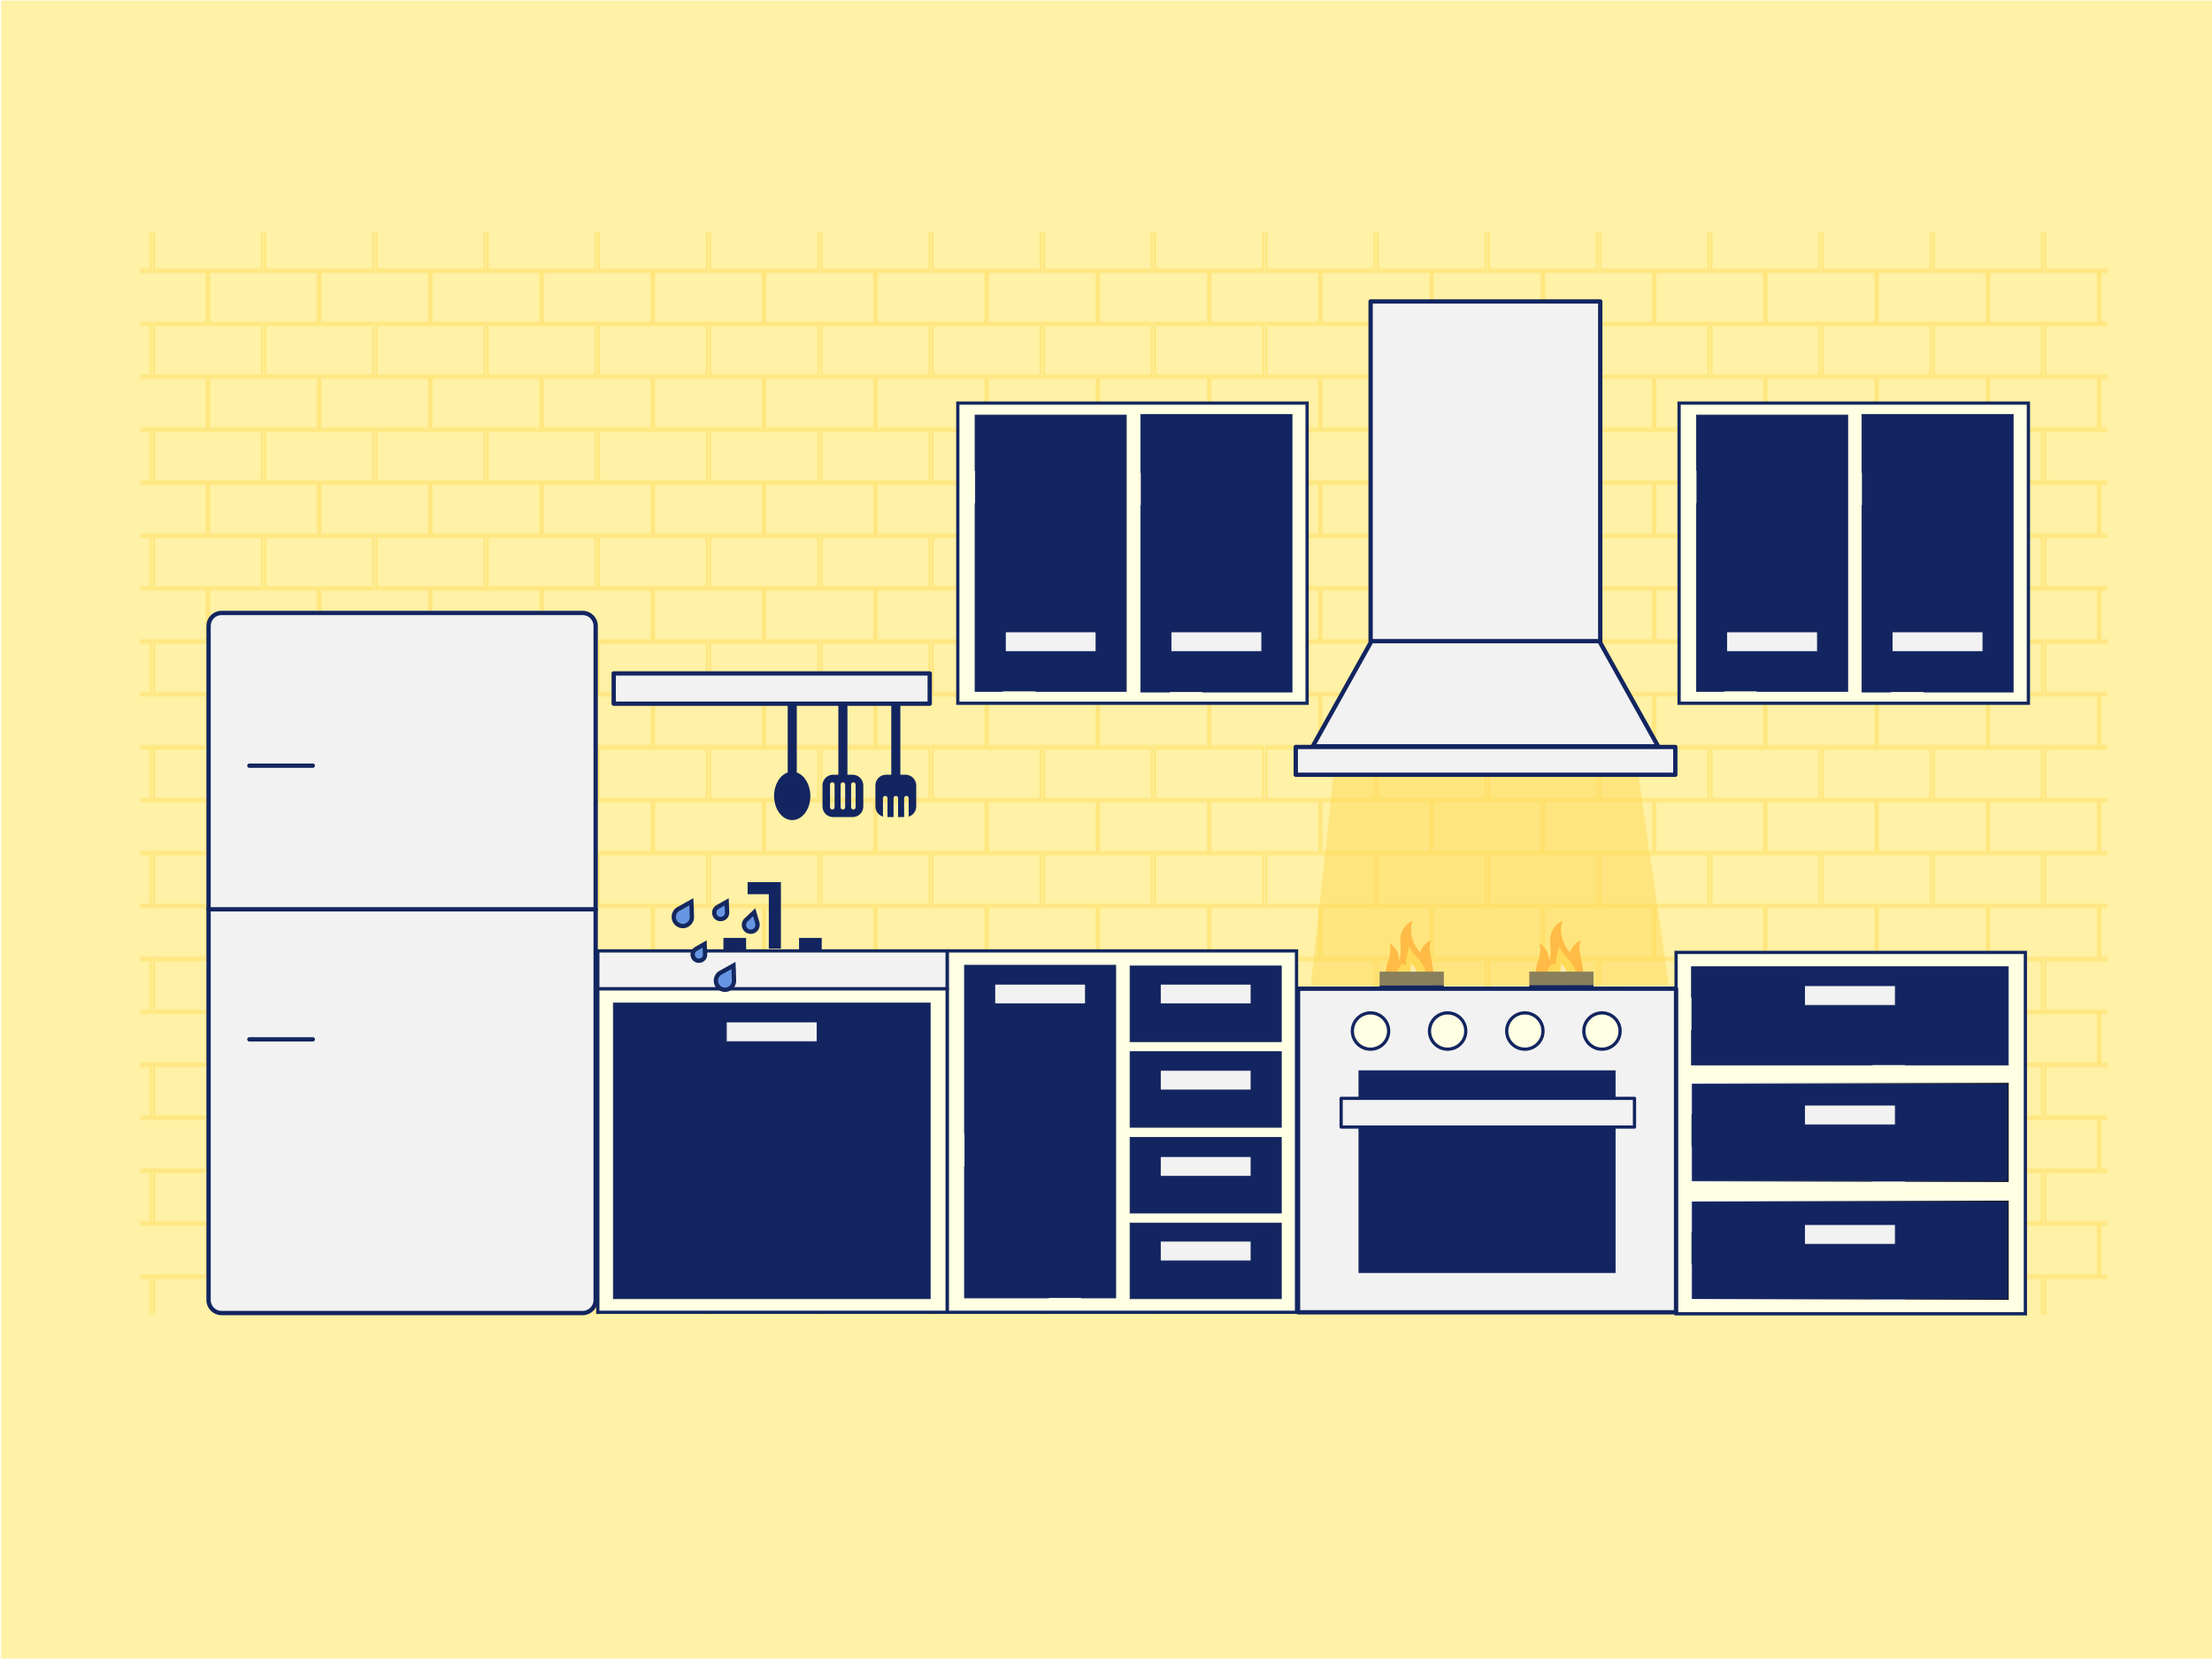<?xml version="1.0" encoding="utf-8"?>
<!-- Generator: Adobe Illustrator 21.1.0, SVG Export Plug-In . SVG Version: 6.00 Build 0)  -->

<?xml-stylesheet type="text/css" href="../../../css/gameanim.css"?>

<svg version="1.1" id="Layer_1" xmlns="http://www.w3.org/2000/svg" xmlns:xlink="http://www.w3.org/1999/xlink" x="0px" y="0px"
	 viewBox="0 0 2048 1536" style="enable-background:new 0 0 2048 1536;" xml:space="preserve">
<style type="text/css">
	.st0{fill:none;}
	.st1{fill:none;stroke:#FFDB58;stroke-width:2;stroke-miterlimit:10;}
	.st2{fill:#FFF1A5;}
	.st3{opacity:0.5;fill:url(#Pattern_2_);enable-background:new    ;}
	.st4{fill:#F2F2F2;stroke:#132560;stroke-width:4;stroke-linecap:round;stroke-linejoin:round;stroke-miterlimit:10;}
	
		.st5{fill:none;stroke:#132560;stroke-width:4;stroke-linecap:round;stroke-linejoin:round;stroke-miterlimit:10;stroke-dasharray:400,50,200,50,0,0;}
	.st6{fill:#FFFFE4;stroke:#14275E;stroke-width:3;stroke-miterlimit:10;}
	.st7{fill:#132560;stroke:#14275E;stroke-width:0.75;stroke-miterlimit:10;stroke-dasharray:480,30,200,30,0,0;}
	
		.st8{fill:#F2F2F2;stroke:#132560;stroke-width:0.75;stroke-linecap:round;stroke-linejoin:round;stroke-miterlimit:10;stroke-dasharray:480,30,200,30,0,0;}
	.st9{fill:#132560;stroke:url(#SVGID_1_);stroke-width:0.75;stroke-miterlimit:10;stroke-dasharray:480,30,200,30,0,0;}
	.st10{fill:#132560;stroke:url(#SVGID_2_);stroke-width:0.75;stroke-miterlimit:10;stroke-dasharray:480,30,200,30,0,0;}
	.st11{fill:#FF9C32;}
	.st12{fill:#FFDB58;}
	.st13{fill:#FFFFFF;}
	.st14{fill:#132560;}
	
		.st15{fill:#FFFFE4;stroke:#132560;stroke-width:3;stroke-linecap:round;stroke-linejoin:round;stroke-miterlimit:10;stroke-dasharray:480,30,200,30,0,0;}
	.st16{fill:#F2F2F2;stroke:#132560;stroke-width:3;stroke-linecap:round;stroke-linejoin:round;stroke-miterlimit:10;}
	.st17{opacity:0.5;fill:#FFDB58;}
	.st18{fill:#F2F2F2;stroke:#14275E;stroke-width:3;stroke-miterlimit:10;}
	.st19{fill:#132560;stroke:#14275E;stroke-width:0.75;stroke-miterlimit:10;}
	.st20{fill:#F2F2F2;stroke:#132560;stroke-width:0.75;stroke-linecap:round;stroke-linejoin:round;stroke-miterlimit:10;}
	.st21{fill:#6696E2;stroke:#14275E;stroke-width:4;stroke-miterlimit:10;}
</style>
<pattern  y="1536" width="102.1" height="97.7" patternUnits="userSpaceOnUse" id="New_Pattern" viewBox="51.1 -122.2 102.1 97.7" style="overflow:visible;">
	<g>
		<rect x="51.1" y="-122.2" class="st0" width="102.1" height="97.7"/>
		<g>
			<rect x="51.1" y="-122.2" class="st0" width="102.1" height="97.7"/>
			<rect x="103.1" y="-145.6" class="st1" width="100.1" height="46.9"/>
			<rect x="1" y="-145.6" class="st1" width="100.1" height="46.9"/>
			<rect x="52.1" y="-96.8" class="st1" width="100.1" height="46.9"/>
			<rect x="103.1" y="-47.9" class="st1" width="100.1" height="46.9"/>
			<rect x="1" y="-47.9" class="st1" width="100.1" height="46.9"/>
		</g>
	</g>
</pattern>
<rect id="Background_1_" x="1" y="0.5" class="st2" width="2047" height="1535"/>
<pattern  id="Pattern_2_" xlink:href="#New_Pattern" patternTransform="matrix(1 0 0 -1 -167.5 -17102.801)">
</pattern>
<rect id="Pattern_1_" x="130" y="215" class="st3" width="1821" height="1002"/>
<g id="Fridge_1_">
	<path class="st4" d="M205.1,567.5h334.4c6.6,0,12,5.4,12,12v624.2c0,6.6-5.4,12-12,12H205.1c-6.6,0-12-5.4-12-12V579.5
		C193.1,572.9,198.4,567.5,205.1,567.5z"/>
	<line class="st5" x1="551.5" y1="841.9" x2="193.1" y2="841.9"/>
	<line class="st5" x1="230.9" y1="708.9" x2="289.6" y2="708.9"/>
	<line class="st5" x1="230.9" y1="962.3" x2="289.6" y2="962.3"/>
</g>
<g id="Middle">
	<g id="MidCounter">
		<rect x="877" y="880.4" class="st6" width="323.4" height="334.6"/>
		<rect x="893" y="893.7" class="st7" width="140" height="308"/>
		<rect x="1046.3" y="894.4" class="st7" width="140" height="70"/>
		<rect x="1046.3" y="973.7" class="st7" width="140" height="70"/>
		<rect x="1046.3" y="1053.1" class="st7" width="140" height="70"/>
		<rect x="1046.3" y="1132.4" class="st7" width="140" height="70"/>
		<rect x="921" y="911.2" class="st8" width="84" height="18.2"/>
		<rect x="1074.3" y="991" class="st8" width="84" height="18.2"/>
		<rect x="1074.3" y="911.2" class="st8" width="84" height="18.2"/>
		<rect x="1074.3" y="1070.8" class="st8" width="84" height="18.2"/>
		<rect x="1074.3" y="1149.2" class="st8" width="84" height="18.2"/>
	</g>
	<g id="MidTop">
		<rect x="886.8" y="373.2" class="st6" width="323.4" height="277.9"/>
		<rect x="902.8" y="384.3" class="st7" width="140" height="255.8"/>
		<rect x="1056.2" y="383.7" class="st7" width="140" height="257"/>
		<rect x="930.8" y="585" class="st8" width="84" height="18.2"/>
		<rect x="1084.2" y="585" class="st8" width="84" height="18.2"/>
	</g>
</g>
<g id="Right">
	<g id="RightTop">
		<rect x="1554.6" y="373.2" class="st6" width="323.4" height="277.9"/>
		<rect x="1570.7" y="384.3" class="st7" width="140" height="255.8"/>
		<rect x="1723.9" y="383.7" class="st7" width="140" height="257"/>
		<rect x="1598.7" y="585" class="st8" width="84" height="18.2"/>
		<rect x="1751.9" y="585" class="st8" width="84" height="18.2"/>
	</g>
	<g id="RightCounter">
		<rect x="1551.8" y="881.8" class="st6" width="323.4" height="334.6"/>
		<rect x="1566.1" y="895.1" class="st7" width="293.3" height="91"/>
		
			<linearGradient id="SVGID_1_" gradientUnits="userSpaceOnUse" x1="1565.725" y1="378.4" x2="1859.775" y2="378.4" gradientTransform="matrix(1 0 0 -1 0 1536)">
			<stop  offset="0" style="stop-color:#FFFFFF"/>
			<stop  offset="1" style="stop-color:#000000"/>
		</linearGradient>
		<rect x="1566.1" y="1112.1" class="st9" width="293.3" height="91"/>
		
			<linearGradient id="SVGID_2_" gradientUnits="userSpaceOnUse" x1="1565.725" y1="487.6" x2="1859.775" y2="487.6" gradientTransform="matrix(1 0 0 -1 0 1536)">
			<stop  offset="0" style="stop-color:#FFFFFF"/>
			<stop  offset="1" style="stop-color:#000000"/>
		</linearGradient>
		<rect x="1566.1" y="1002.9" class="st10" width="293.3" height="91"/>
		<rect x="1670.8" y="912.6" class="st8" width="84" height="18.2"/>
		<rect x="1670.8" y="1023.2" class="st8" width="84" height="18.2"/>
		<rect x="1670.8" y="1133.8" class="st8" width="84" height="18.2"/>
	</g>
</g>
<g id="Oven">
	<g id="Oven_1_">
		<g id="leftFire">
			<path id="rightOrange_1_" class="st11" d="M1283,901.4c0,12.2,9.8,22,22,22l0,0c12.2,0,22-9.8,22-22c0-12.2-6.1-22-2-30.6
				c0,0-6.5,1.2-10.2,11c0,0-12.2-12.2-7.1-29.3c0,0-12.4,4.9-11.1,20.8c1.1,13.6-1.3,15.9-1.3,15.9c0-11-8.6-15.9-8.6-15.9
				C1289.1,886.8,1283,890.4,1283,901.4z"/>
			<path id="rightYellow_1_" class="st12" d="M1320.9,906.7c0,9.2-7.1,17-16.2,16.8c-8.6-0.2-15-6.7-14.3-15.3
				c0.3-3.8,3.2-10,7.9-16.3l3.2,1.9c-0.1-7.7,3.6-18,3.6-18C1307.4,886.6,1320.9,889.4,1320.9,906.7z"/>
			<path id="rightWhite_1_" class="st13" d="M1298.9,899c-1.2,7.3-3.7,10-3.7,14.7c0,4.9,4.4,9.8,9.8,9.8l0,0c5.4,0,9.8-4.4,9.8-9.9
				c0-14.6-8.6-21.9-8.6-21.9c1.2,7.3-2.4,11-2.4,11C1302.3,900.4,1298.9,899,1298.9,899z"/>
		</g>
		<g id="rightFire">
			<path id="rightOrange" class="st11" d="M1421.8,901.4c0,12.2,9.8,22,22,22l0,0c12.2,0,22-9.8,22-22c0-12.2-6.1-22-2-30.6
				c0,0-6.5,1.2-10.2,11c0,0-12.2-12.2-7.1-29.3c0,0-12.4,4.9-11.1,20.8c1.1,13.6-1.3,15.9-1.3,15.9c0-11-8.6-15.9-8.6-15.9
				C1427.9,886.8,1421.8,890.4,1421.8,901.4z"/>
			<path id="rightYellow" class="st12" d="M1459.7,906.7c0,9.2-7.1,17-16.2,16.8c-8.6-0.2-15-6.7-14.3-15.3c0.3-3.8,3.2-10,7.9-16.3
				l3.2,1.9c-0.1-7.7,3.6-18,3.6-18C1446.2,886.6,1459.7,889.4,1459.7,906.7z"/>
			<path id="rightWhite" class="st13" d="M1437.7,899c-1.2,7.3-3.7,10-3.7,14.7c0,4.9,4.4,9.8,9.8,9.8l0,0c5.4,0,9.8-4.4,9.8-9.9
				c0-14.6-8.6-21.9-8.6-21.9c1.2,7.3-2.4,11-2.4,11C1441,900.4,1437.7,899,1437.7,899z"/>
		</g>
		<rect x="1201.8" y="915.4" class="st4" width="350" height="299.6"/>
		<rect x="1257.8" y="991" class="st14" width="238" height="187.6"/>
		<polyline class="st14" points="1336.8,913.6 1277.3,913.6 1277.3,899.6 1336.8,899.6 		"/>
		<polyline class="st14" points="1475.4,913.6 1415.9,913.6 1415.9,899.6 1475.4,899.6 		"/>
		<circle id="button1" class="st15" cx="1268.9" cy="954.6" r="16.8"/>
		<circle id="button2" class="st15" cx="1340.3" cy="954.6" r="16.8"/>
		<circle id="button3" class="st15" cx="1411.8" cy="954.6" r="16.8"/>
		<circle id="button4" class="st15" cx="1483.2" cy="954.6" r="16.8"/>
		<rect x="1241.7" y="1016.9" class="st16" width="271.6" height="26.6"/>
	</g>
	<polygon id="ovenLight" class="st17" points="1236.1,705.6 1515.1,705.6 1545.1,912 1213.6,912.6 	"/>
	<path id="Oven_x5F_Top" class="st4" d="M1199.7,691.6h351.4v25.7h-351.4V691.6z M1269,593.6h212.6V279.1H1269V593.6z M1480.8,593.6
		h-211l-54.4,97.4h319.8L1480.8,593.6z"/>
</g>
<g id="Sink">
	<g id="SinkCounter">
		<rect x="553.5" y="915.4" class="st6" width="323.4" height="299.6"/>
		<rect x="553.5" y="880.4" class="st18" width="323.4" height="35"/>
		<rect x="567.9" y="928.7" class="st19" width="293.3" height="273.7"/>
		<rect x="672.5" y="946.2" class="st20" width="84" height="18.2"/>
		<g>
			<polygon class="st14" points="713.2,816.7 711.8,816.7 692.2,816.7 692.2,827.9 711.8,827.9 711.8,878.3 723,878.3 723,816.7 			
				"/>
			<rect x="669.8" y="868.4" class="st14" width="21" height="11.2"/>
			<rect x="739.8" y="868.4" class="st14" width="21" height="11.2"/>
		</g>
	</g>
	<g id="SinkTop">
		<path id="Fork" class="st14" d="M789.5,717.3h-4.9v-64.4h-8.4v64.4h-4.9c-5.4,0-9.8,4.4-9.8,9.8v19.6c0,5.4,4.4,9.8,9.8,9.8h18.2
			c5.4,0,9.8-4.4,9.8-9.8v-19.6C799.2,721.7,794.8,717.3,789.5,717.3z M772.7,747.4c0,1.2-0.9,2.1-2.1,2.1s-2.1-0.9-2.1-2.1v-21
			c0-1.2,0.9-2.1,2.1-2.1s2.1,0.9,2.1,2.1V747.4z M782.5,747.4c0,1.2-0.9,2.1-2.1,2.1c-1.2,0-2.1-0.9-2.1-2.1v-21
			c0-1.2,0.9-2.1,2.1-2.1c1.2,0,2.1,0.9,2.1,2.1V747.4z M792.2,747.4c0,1.2-0.9,2.1-2.1,2.1c-1.2,0-2.1-0.9-2.1-2.1v-21
			c0-1.2,0.9-2.1,2.1-2.1c1.2,0,2.1,0.9,2.1,2.1V747.4z"/>
		<path id="Spatula" class="st14" d="M838.5,717.3h-4.9v-64.4h-8.4v64.4h-4.9c-5.4,0-9.8,4.4-9.8,9.8v19.6c0,4.4,3,8.2,7,9.4V739
			c0-1.2,0.9-2.1,2.1-2.1s2.1,0.9,2.1,2.1v17.5h5.6V739c0-1.2,0.9-2.1,2.1-2.1c1.2,0,2.1,0.9,2.1,2.1v17.5h5.6V739
			c0-1.2,0.9-2.1,2.1-2.1c1.2,0,2.1,0.9,2.1,2.1v17.1c4-1.2,7-5,7-9.4v-19.6C848.2,721.7,843.8,717.3,838.5,717.3z"/>
		<path id="Spoon" class="st14" d="M737.7,715.2v-62.3h-8.4v62.3c-7.2,2.5-12.6,11.2-12.6,21.7c0,12.4,7.5,22.4,16.8,22.4
			s16.8-10,16.8-22.4C750.2,726.5,744.9,717.7,737.7,715.2z"/>
		<rect id="Shelf" x="568.2" y="623.5" class="st4" width="292.6" height="28"/>
	</g>
</g>
<path id="water5" class="st21" d="M669.4,850.5c-0.2,0.1-0.4,0.1-0.6,0.2c-1.6,0.4-3.2,0.2-4.5-0.5s-2.4-2-2.8-3.6
	c-0.4-1.6-0.2-3.2,0.5-4.5c0.5-0.9,1.3-1.7,2.3-2.3l1.8-1l6.7-3.8l0.1,3l0.1,2.3l0.2,4.3C673.3,847.3,671.8,849.6,669.4,850.5z"/>
<path id="water4" class="st21" d="M635.3,856.8c-0.3,0.1-0.5,0.2-0.8,0.3c-2.2,0.6-4.5,0.3-6.4-0.8s-3.4-2.8-4-5.1
	c-0.6-2.2-0.3-4.5,0.8-6.4c0.7-1.3,1.8-2.5,3.2-3.2l2.5-1.4l9.5-5.3l0.2,4.3l0.1,3.3l0.2,6.1C640.8,852.2,638.6,855.5,635.3,856.8z"
	/>
<path id="water3" class="st21" d="M674.3,915.8c-0.3,0.1-0.5,0.2-0.8,0.3c-2.2,0.6-4.5,0.3-6.4-0.8s-3.4-2.8-4-5.1
	c-0.6-2.2-0.3-4.5,0.8-6.4c0.7-1.3,1.8-2.5,3.2-3.2l2.5-1.4l9.5-5.3l0.2,4.3l0.1,3.3l0.2,6.1C679.8,911.2,677.6,914.5,674.3,915.8z"
	/>
<path id="water2" class="st21" d="M698.7,861.5c-0.2,0.1-0.3,0.2-0.5,0.3c-1.5,0.9-3.2,1-4.8,0.6c-1.6-0.4-3-1.4-3.8-3
	c-0.9-1.5-1-3.2-0.6-4.8c0.3-1.1,0.9-2.1,1.8-2.9l1.6-1.5l5.9-5.6l0.9,3.1l0.7,2.4l1.3,4.4C701.8,857.2,700.9,860,698.7,861.5z"/>
<path id="water1" class="st21" d="M649.2,889.1c-0.2,0.1-0.4,0.1-0.5,0.2c-1.5,0.4-3.1,0.2-4.4-0.5c-1.3-0.7-2.3-1.9-2.8-3.5
	c-0.4-1.5-0.2-3.1,0.5-4.4c0.5-0.9,1.3-1.7,2.2-2.2l1.7-1l6.5-3.7l0.1,3l0.1,2.3l0.2,4.2C653,886,651.5,888.2,649.2,889.1z"/>
</svg>
